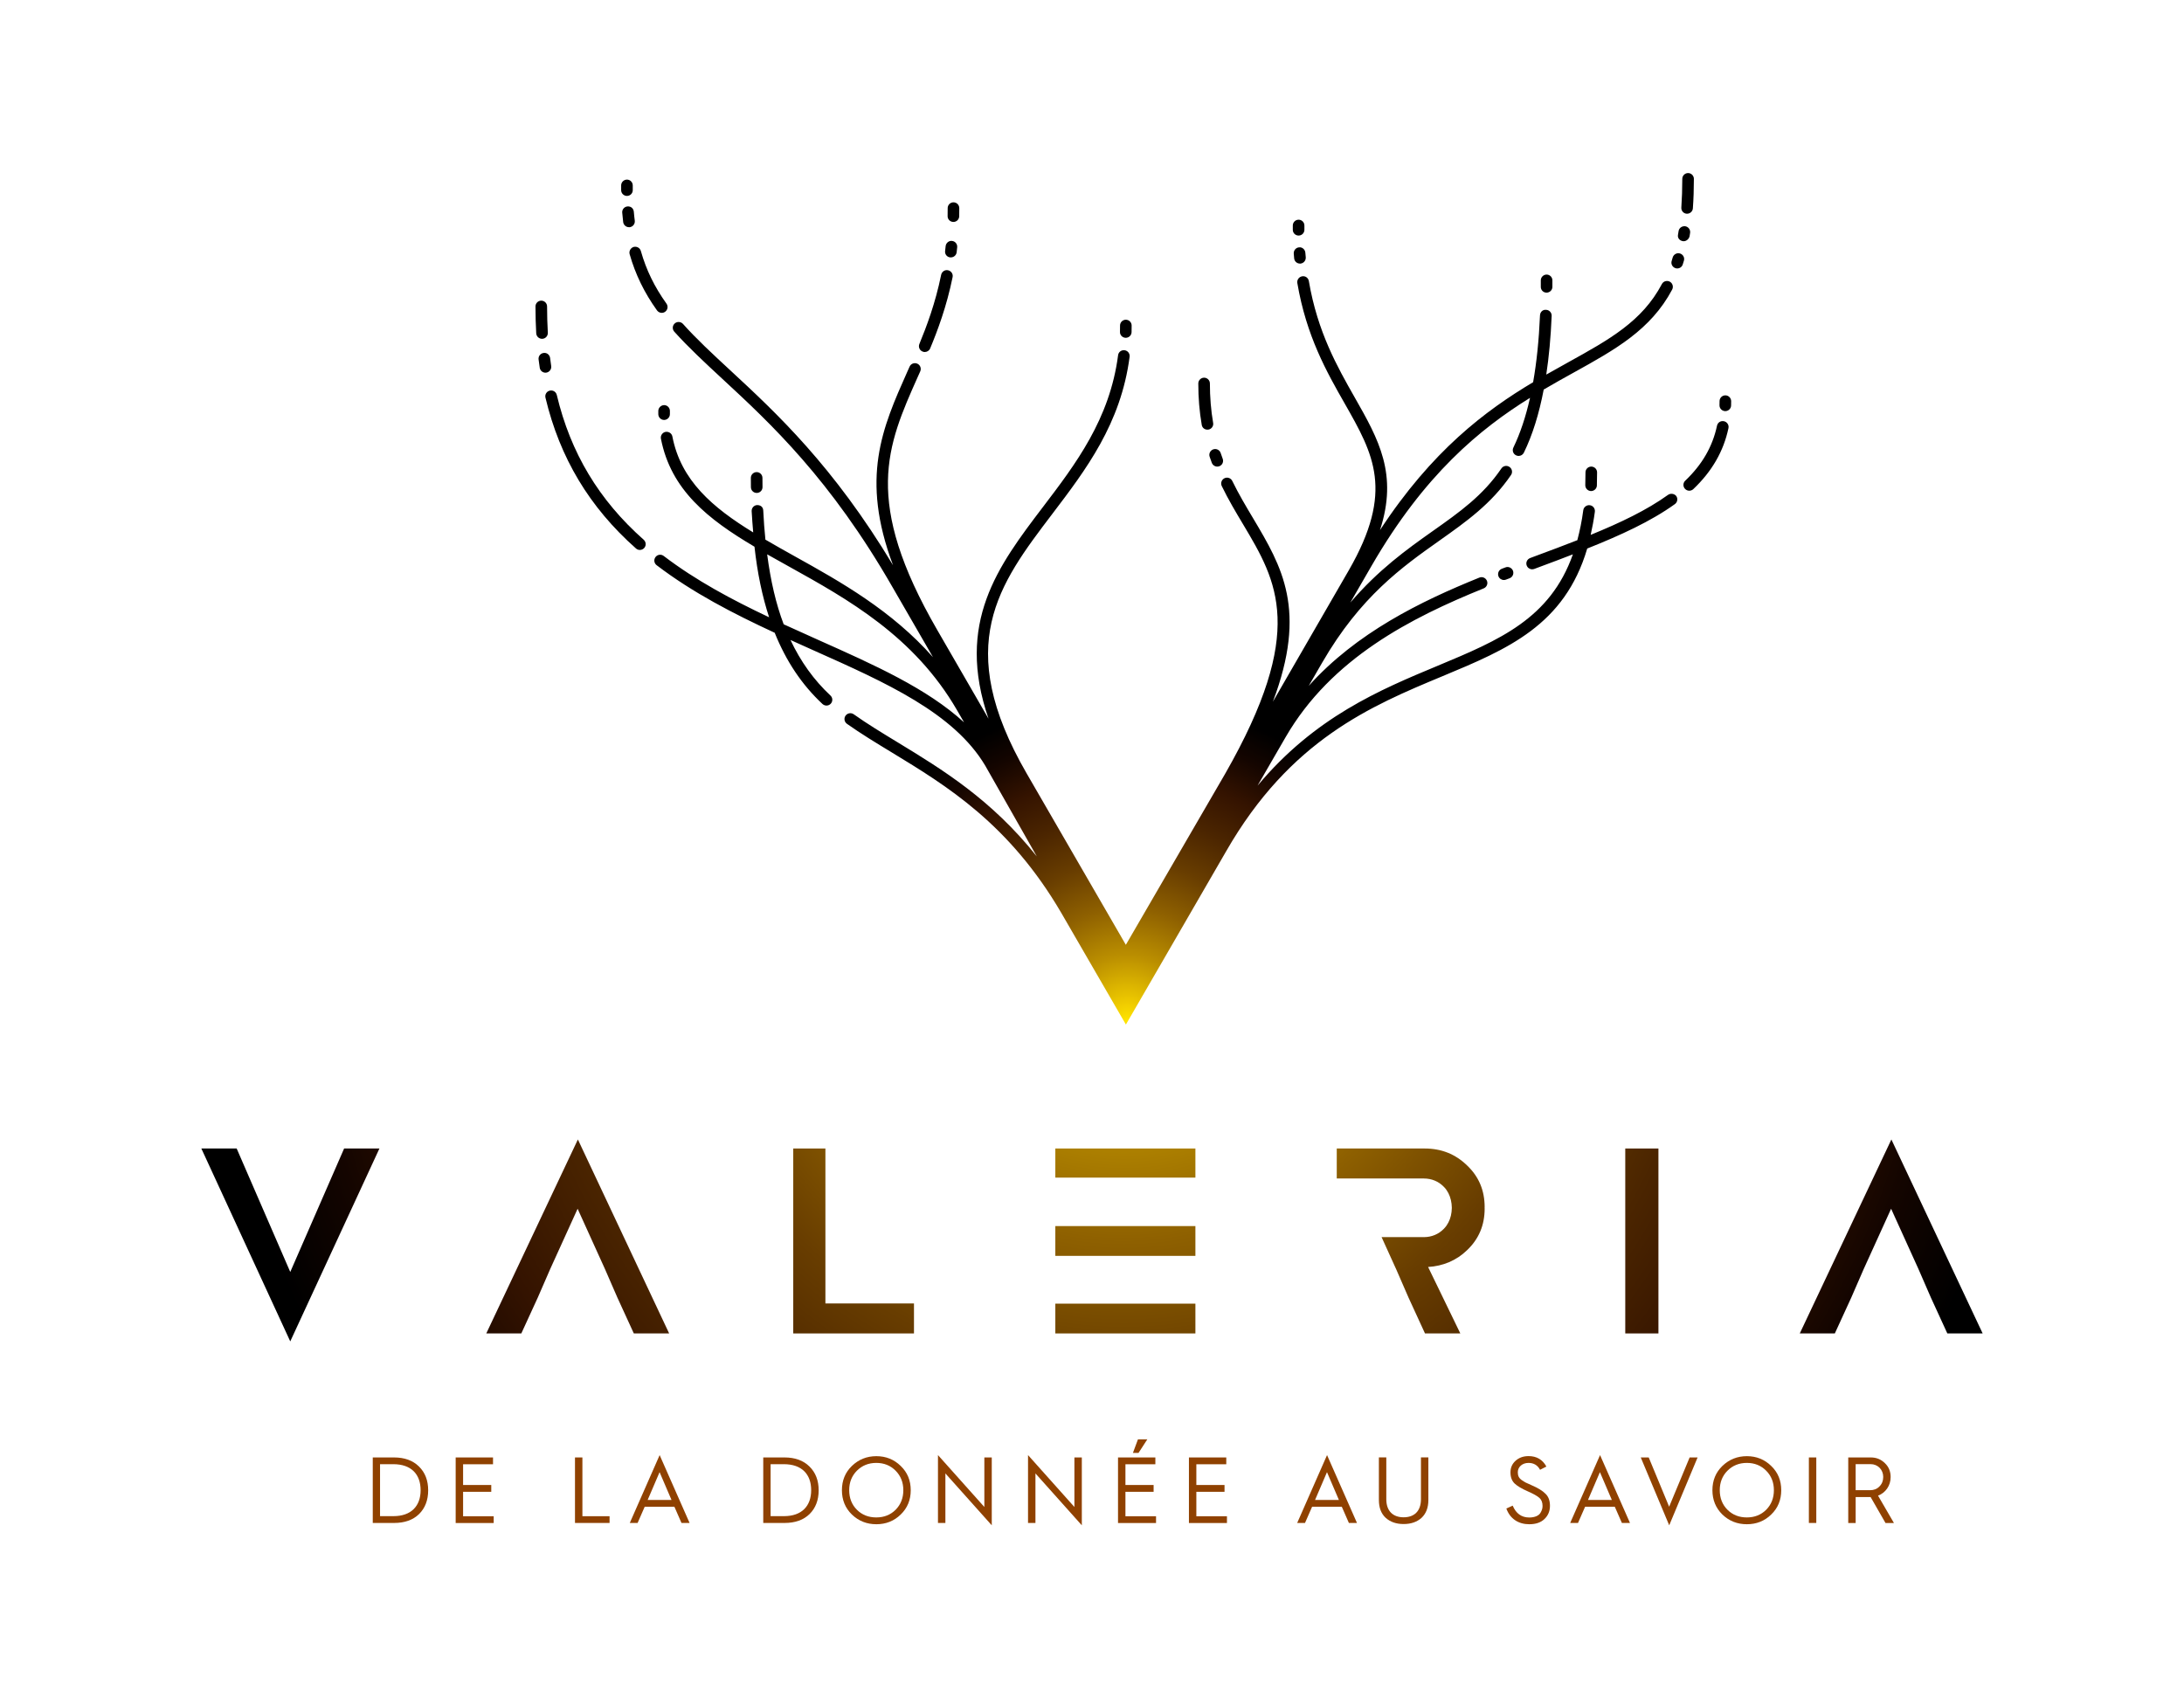 <?xml version="1.0" encoding="utf-8"?>
<!-- Generator: Adobe Illustrator 23.0.3, SVG Export Plug-In . SVG Version: 6.00 Build 0)  -->
<svg version="1.1" id="valeria-fr-couleur" xmlns="http://www.w3.org/2000/svg" xmlns:xlink="http://www.w3.org/1999/xlink" x="0px" y="0px"
	 viewBox="0 0 324 252" style="enable-background:new 0 0 324 252;" xml:space="preserve">
<style type="text/css">
	#valeria-fr-couleur .st0{fill:#8F4100;}
	#valeria-fr-couleur .st1{fill:url(#SVGID_1_);}
	#valeria-fr-couleur .st2{fill:url(#SVGID_2_);}
	#valeria-fr-couleur .st3{fill:url(#SVGID_3_);}
	#valeria-fr-couleur .st4{fill:url(#SVGID_4_);}
	#valeria-fr-couleur .st5{fill:url(#SVGID_5_);}
	#valeria-fr-couleur .st6{fill:url(#SVGID_6_);}
	#valeria-fr-couleur .st7{fill:url(#SVGID_7_);}
	#valeria-fr-couleur .st8{fill:url(#SVGID_8_);}
	#valeria-fr-couleur .st9{fill:url(#SVGID_9_);}
	#valeria-fr-couleur .st10{fill:url(#SVGID_10_);}
	#valeria-fr-couleur .st11{fill:url(#SVGID_11_);}
	#valeria-fr-couleur .st12{fill:url(#SVGID_12_);}
	#valeria-fr-couleur .st13{fill:url(#SVGID_13_);}
	#valeria-fr-couleur .st14{fill:url(#SVGID_14_);}
	#valeria-fr-couleur .st15{fill:url(#SVGID_15_);}
	#valeria-fr-couleur .st16{fill:url(#SVGID_16_);}
	#valeria-fr-couleur .st17{fill:url(#SVGID_17_);}
	#valeria-fr-couleur .st18{fill:url(#SVGID_18_);}
	#valeria-fr-couleur .st19{fill:url(#SVGID_19_);}
	#valeria-fr-couleur .st20{fill:url(#SVGID_20_);}
	#valeria-fr-couleur .st21{fill:url(#SVGID_21_);}
	#valeria-fr-couleur .st22{fill:url(#SVGID_22_);}
	#valeria-fr-couleur .st23{fill:url(#SVGID_23_);}
	#valeria-fr-couleur .st24{fill:url(#SVGID_24_);}
	#valeria-fr-couleur .st25{fill:url(#SVGID_25_);}
	#valeria-fr-couleur .st26{fill:url(#SVGID_26_);}
	#valeria-fr-couleur .st27{fill:url(#SVGID_27_);}
	#valeria-fr-couleur .st28{fill:url(#SVGID_28_);}
	#valeria-fr-couleur .st29{fill:url(#SVGID_29_);}
	#valeria-fr-couleur .st30{fill:url(#SVGID_30_);}
	#valeria-fr-couleur .st31{fill:url(#SVGID_31_);}
	#valeria-fr-couleur .st32{fill:url(#SVGID_32_);}
	#valeria-fr-couleur .st33{fill:url(#SVGID_33_);}
	#valeria-fr-couleur .st34{fill:url(#SVGID_34_);}
	#valeria-fr-couleur .st35{fill:url(#SVGID_35_);}
</style>
<g>
	<g>
		<g>
			<path class="st0" d="M55.3,225.97v-9.72h3.15c1.56,0,2.8,0.45,3.7,1.34c0.91,0.89,1.37,2.07,1.37,3.53
				c0,1.46-0.45,2.64-1.35,3.53c-0.9,0.88-2.14,1.32-3.7,1.32H55.3z M56.39,224.96h1.98c2.64,0,4.03-1.51,4.03-3.85
				c0-2.36-1.39-3.86-4.05-3.86h-1.97V224.96z"/>
			<path class="st0" d="M67.6,225.97v-9.72h5.54v1.01H68.7v3.08h4.18v1.01H68.7v3.63h4.54v1H67.6z"/>
			<path class="st0" d="M85.3,225.97v-9.72h1.1v8.72h4.03v1H85.3z"/>
			<path class="st0" d="M93.43,225.97l4.43-10.07l4.44,10.07h-1.2l-1.05-2.4h-4.41l-1.05,2.4H93.43z M96.08,222.56h3.54l-1.77-4.13
				L96.08,222.56z"/>
			<path class="st0" d="M113.23,225.97v-9.72h3.15c1.56,0,2.8,0.45,3.7,1.34c0.91,0.89,1.37,2.07,1.37,3.53
				c0,1.46-0.45,2.64-1.35,3.53c-0.9,0.88-2.14,1.32-3.7,1.32H113.23z M114.33,224.96h1.98c2.64,0,4.03-1.51,4.03-3.85
				c0-2.36-1.39-3.86-4.05-3.86h-1.97V224.96z"/>
			<path class="st0" d="M124.9,221.11c0-1.44,0.49-2.64,1.48-3.6c1-0.96,2.21-1.45,3.63-1.45c1.42,0,2.63,0.49,3.61,1.45
				c1,0.96,1.49,2.16,1.49,3.6c0,1.44-0.49,2.65-1.49,3.61c-0.98,0.96-2.19,1.44-3.61,1.44c-1.42,0-2.63-0.48-3.63-1.44
				C125.39,223.76,124.9,222.55,124.9,221.11z M125.98,221.11c0,1.16,0.38,2.14,1.14,2.9c0.77,0.77,1.73,1.14,2.88,1.14
				c1.15,0,2.11-0.38,2.87-1.14c0.76-0.77,1.14-1.74,1.14-2.9c0-1.16-0.38-2.12-1.14-2.89c-0.76-0.77-1.72-1.16-2.87-1.16
				c-1.15,0-2.11,0.39-2.88,1.16C126.36,218.99,125.98,219.95,125.98,221.11z"/>
			<path class="st0" d="M139.15,225.97V215.9l6.88,7.7v-7.35h1.1v10.07l-6.88-7.7v7.35H139.15z"/>
			<path class="st0" d="M152.51,225.97V215.9l6.88,7.7v-7.35h1.1v10.07l-6.88-7.7v7.35H152.51z"/>
			<path class="st0" d="M165.86,225.97v-9.72h5.54v1.01h-4.44v3.08h4.18v1.01h-4.18v3.63h4.54v1H165.86z M168.07,215.58l0.75-2.02
				h1.39l-1.31,2.02H168.07z"/>
			<path class="st0" d="M176.38,225.97v-9.72h5.54v1.01h-4.44v3.08h4.18v1.01h-4.18v3.63h4.54v1H176.38z"/>
			<path class="st0" d="M192.44,225.97l4.43-10.07l4.44,10.07h-1.2l-1.05-2.4h-4.41l-1.05,2.4H192.44z M195.09,222.56h3.54
				l-1.77-4.13L195.09,222.56z"/>
			<path class="st0" d="M204.56,216.24h1.1v6.21c0,1.74,0.98,2.68,2.57,2.68c1.59,0,2.57-0.93,2.57-2.68v-6.21h1.1v6.32
				c0,1.14-0.34,2.02-1.01,2.65c-0.68,0.61-1.56,0.92-2.66,0.92c-1.1,0-1.98-0.31-2.66-0.92c-0.68-0.63-1.01-1.51-1.01-2.65V216.24z
				"/>
			<path class="st0" d="M224.41,223.4c0.49,1.17,1.31,1.76,2.46,1.76c0.83,0,1.42-0.28,1.66-0.69c0.24-0.4,0.31-0.7,0.31-1.03
				c0-0.53-0.17-0.94-0.49-1.21c-0.32-0.28-0.9-0.6-1.7-0.95c-0.89-0.39-1.55-0.78-1.95-1.16s-0.62-0.94-0.62-1.65
				c0-0.7,0.25-1.27,0.76-1.73c0.51-0.46,1.15-0.69,1.93-0.69c1.19,0,2.08,0.52,2.64,1.55l-0.94,0.48
				c-0.37-0.69-0.94-1.02-1.72-1.02c-0.89,0-1.58,0.58-1.58,1.38c0,0.5,0.13,0.84,0.58,1.17c0.24,0.15,0.42,0.28,0.58,0.36
				l0.84,0.38c1,0.43,1.7,0.86,2.12,1.3c0.43,0.42,0.65,1,0.65,1.77c0,0.79-0.27,1.45-0.82,1.97c-0.54,0.52-1.29,0.77-2.26,0.77
				c-1.56,0-2.83-0.78-3.39-2.33L224.41,223.4z"/>
			<path class="st0" d="M232.94,225.97l4.43-10.07l4.44,10.07h-1.2l-1.05-2.4h-4.41l-1.05,2.4H232.94z M235.58,222.56h3.54
				l-1.77-4.13L235.58,222.56z"/>
			<path class="st0" d="M247.63,226.32l-4.22-10.07h1.18l3.03,7.31l3.04-7.31h1.18L247.63,226.32z"/>
			<path class="st0" d="M254.04,221.11c0-1.44,0.49-2.64,1.48-3.6c1-0.96,2.21-1.45,3.63-1.45c1.42,0,2.63,0.49,3.61,1.45
				c1,0.96,1.49,2.16,1.49,3.6c0,1.44-0.49,2.65-1.49,3.61c-0.98,0.96-2.19,1.44-3.61,1.44c-1.42,0-2.63-0.48-3.63-1.44
				C254.54,223.76,254.04,222.55,254.04,221.11z M255.13,221.11c0,1.16,0.38,2.14,1.14,2.9c0.77,0.77,1.73,1.14,2.88,1.14
				c1.15,0,2.11-0.38,2.87-1.14c0.76-0.77,1.14-1.74,1.14-2.9c0-1.16-0.38-2.12-1.14-2.89c-0.76-0.77-1.72-1.16-2.87-1.16
				c-1.15,0-2.11,0.39-2.88,1.16C255.51,218.99,255.13,219.95,255.13,221.11z"/>
			<path class="st0" d="M268.35,225.97v-9.72h1.1v9.72H268.35z"/>
			<path class="st0" d="M274.19,225.97v-9.72h3.35c0.82,0,1.51,0.28,2.08,0.84c0.58,0.55,0.86,1.24,0.86,2.07
				c0,1.28-0.75,2.33-1.87,2.76l2.36,4.06h-1.25l-2.21-3.85h-0.01h-2.21v3.85H274.19z M275.29,221.11h2.14
				c0.56,0,1.03-0.18,1.39-0.56c0.38-0.38,0.56-0.84,0.56-1.41c0-1.07-0.8-1.9-1.88-1.9h-2.21V221.11z"/>
		</g>
	</g>
	<g>
		<radialGradient id="SVGID_1_" cx="167.145" cy="136.461" r="294.999" gradientUnits="userSpaceOnUse">
			<stop  offset="0" style="stop-color:#FFE500"/>
			<stop  offset="0.025" style="stop-color:#F0CC00"/>
			<stop  offset="0.093" style="stop-color:#BB8F00"/>
			<stop  offset="0.162" style="stop-color:#8E6000"/>
			<stop  offset="0.228" style="stop-color:#683D00"/>
			<stop  offset="0.292" style="stop-color:#4B2500"/>
			<stop  offset="0.353" style="stop-color:#341300"/>
			<stop  offset="0.41" style="stop-color:#140500"/>
			<stop  offset="0.458" style="stop-color:#000000"/>
		</radialGradient>
		<path class="st1" d="M217.65,172.93c-1.73-1.69-3.82-2.52-6.3-2.52h-13.04v4.45h6.1h6.82c1.17,0,2.2,0.45,2.94,1.21
			c0.02,0.02,0.03,0.04,0.06,0.06c0.07,0.07,0.13,0.15,0.2,0.22c0.04,0.05,0.07,0.1,0.12,0.16c0.04,0.06,0.08,0.11,0.11,0.17
			c0.06,0.09,0.11,0.18,0.16,0.27c0.01,0.03,0.03,0.05,0.05,0.08c0.32,0.63,0.5,1.37,0.51,2.18c-0.01,0.81-0.18,1.55-0.51,2.18
			c-0.02,0.03-0.03,0.05-0.05,0.08c-0.05,0.09-0.1,0.18-0.16,0.27c-0.03,0.06-0.07,0.11-0.11,0.17c-0.04,0.05-0.07,0.1-0.12,0.15
			c-0.06,0.08-0.13,0.16-0.2,0.23c-0.02,0.02-0.04,0.04-0.06,0.06c-0.74,0.76-1.77,1.21-2.94,1.21h-1.32h-4.95l2.02,4.45l0.13,0.28
			l1.85,4.25l2.44,5.31h5.24l-4.78-9.86c2.2-0.13,4.21-0.96,5.79-2.5c1.74-1.66,2.6-3.7,2.6-6.18c0-0.03-0.01-0.06-0.01-0.1
			c0-0.03,0.01-0.06,0.01-0.1C220.25,176.63,219.39,174.58,217.65,172.93z"/>
		<radialGradient id="SVGID_2_" cx="166.286" cy="136.461" r="294.999" gradientUnits="userSpaceOnUse">
			<stop  offset="0" style="stop-color:#FFE500"/>
			<stop  offset="0.025" style="stop-color:#F0CC00"/>
			<stop  offset="0.093" style="stop-color:#BB8F00"/>
			<stop  offset="0.162" style="stop-color:#8E6000"/>
			<stop  offset="0.228" style="stop-color:#683D00"/>
			<stop  offset="0.292" style="stop-color:#4B2500"/>
			<stop  offset="0.353" style="stop-color:#341300"/>
			<stop  offset="0.41" style="stop-color:#140500"/>
			<stop  offset="0.458" style="stop-color:#000000"/>
		</radialGradient>
		<polygon class="st2" points="43.06,188.73 35.11,170.41 29.87,170.41 43.06,199.03 56.29,170.41 51.05,170.41 		"/>
		<radialGradient id="SVGID_3_" cx="166.286" cy="136.461" r="294.999" gradientUnits="userSpaceOnUse">
			<stop  offset="0" style="stop-color:#FFE500"/>
			<stop  offset="0.025" style="stop-color:#F0CC00"/>
			<stop  offset="0.093" style="stop-color:#BB8F00"/>
			<stop  offset="0.162" style="stop-color:#8E6000"/>
			<stop  offset="0.228" style="stop-color:#683D00"/>
			<stop  offset="0.292" style="stop-color:#4B2500"/>
			<stop  offset="0.353" style="stop-color:#341300"/>
			<stop  offset="0.41" style="stop-color:#140500"/>
			<stop  offset="0.458" style="stop-color:#000000"/>
		</radialGradient>
		<polygon class="st3" points="72.14,197.85 77.34,197.85 79.78,192.53 81.63,188.28 85.69,179.35 89.74,188.28 91.59,192.53 
			94.03,197.85 99.27,197.85 85.73,169.07 		"/>
		<radialGradient id="SVGID_4_" cx="167.145" cy="136.461" r="294.999" gradientUnits="userSpaceOnUse">
			<stop  offset="0" style="stop-color:#FFE500"/>
			<stop  offset="0.025" style="stop-color:#F0CC00"/>
			<stop  offset="0.093" style="stop-color:#BB8F00"/>
			<stop  offset="0.162" style="stop-color:#8E6000"/>
			<stop  offset="0.228" style="stop-color:#683D00"/>
			<stop  offset="0.292" style="stop-color:#4B2500"/>
			<stop  offset="0.353" style="stop-color:#341300"/>
			<stop  offset="0.41" style="stop-color:#140500"/>
			<stop  offset="0.458" style="stop-color:#000000"/>
		</radialGradient>
		<polygon class="st4" points="280.59,169.07 267,197.85 272.2,197.85 274.64,192.53 276.49,188.28 280.55,179.35 284.6,188.28 
			286.45,192.53 288.89,197.85 294.13,197.85 		"/>
		<radialGradient id="SVGID_5_" cx="166.286" cy="136.461" r="294.999" gradientUnits="userSpaceOnUse">
			<stop  offset="0" style="stop-color:#FFE500"/>
			<stop  offset="0.025" style="stop-color:#F0CC00"/>
			<stop  offset="0.093" style="stop-color:#BB8F00"/>
			<stop  offset="0.162" style="stop-color:#8E6000"/>
			<stop  offset="0.228" style="stop-color:#683D00"/>
			<stop  offset="0.292" style="stop-color:#4B2500"/>
			<stop  offset="0.353" style="stop-color:#341300"/>
			<stop  offset="0.41" style="stop-color:#140500"/>
			<stop  offset="0.458" style="stop-color:#000000"/>
		</radialGradient>
		<polygon class="st5" points="122.45,170.41 117.68,170.41 117.68,197.85 135.59,197.85 135.59,193.4 122.45,193.4 		"/>
		<radialGradient id="SVGID_6_" cx="167.145" cy="136.461" r="294.999" gradientUnits="userSpaceOnUse">
			<stop  offset="0" style="stop-color:#FFE500"/>
			<stop  offset="0.025" style="stop-color:#F0CC00"/>
			<stop  offset="0.093" style="stop-color:#BB8F00"/>
			<stop  offset="0.162" style="stop-color:#8E6000"/>
			<stop  offset="0.228" style="stop-color:#683D00"/>
			<stop  offset="0.292" style="stop-color:#4B2500"/>
			<stop  offset="0.353" style="stop-color:#341300"/>
			<stop  offset="0.41" style="stop-color:#140500"/>
			<stop  offset="0.458" style="stop-color:#000000"/>
		</radialGradient>
		<rect x="241.11" y="170.41" class="st6" width="4.92" height="27.44"/>
		<g>
			<g>
				<radialGradient id="SVGID_7_" cx="166.705" cy="136.461" r="295.859" gradientUnits="userSpaceOnUse">
					<stop  offset="0" style="stop-color:#FFE500"/>
					<stop  offset="0.025" style="stop-color:#F0CC00"/>
					<stop  offset="0.093" style="stop-color:#BB8F00"/>
					<stop  offset="0.162" style="stop-color:#8E6000"/>
					<stop  offset="0.228" style="stop-color:#683D00"/>
					<stop  offset="0.292" style="stop-color:#4B2500"/>
					<stop  offset="0.353" style="stop-color:#341300"/>
					<stop  offset="0.41" style="stop-color:#140500"/>
					<stop  offset="0.458" style="stop-color:#000000"/>
				</radialGradient>
				<rect x="156.56" y="170.41" class="st7" width="20.78" height="4.32"/>
				<radialGradient id="SVGID_8_" cx="166.705" cy="136.461" r="295.348" gradientUnits="userSpaceOnUse">
					<stop  offset="0" style="stop-color:#FFE500"/>
					<stop  offset="0.025" style="stop-color:#F0CC00"/>
					<stop  offset="0.093" style="stop-color:#BB8F00"/>
					<stop  offset="0.162" style="stop-color:#8E6000"/>
					<stop  offset="0.228" style="stop-color:#683D00"/>
					<stop  offset="0.292" style="stop-color:#4B2500"/>
					<stop  offset="0.353" style="stop-color:#341300"/>
					<stop  offset="0.41" style="stop-color:#140500"/>
					<stop  offset="0.458" style="stop-color:#000000"/>
				</radialGradient>
				<rect x="156.56" y="193.43" class="st8" width="20.78" height="4.42"/>
				<radialGradient id="SVGID_9_" cx="167.022" cy="136.461" r="285.055" gradientUnits="userSpaceOnUse">
					<stop  offset="0" style="stop-color:#FFE500"/>
					<stop  offset="0.025" style="stop-color:#F0CC00"/>
					<stop  offset="0.093" style="stop-color:#BB8F00"/>
					<stop  offset="0.162" style="stop-color:#8E6000"/>
					<stop  offset="0.228" style="stop-color:#683D00"/>
					<stop  offset="0.292" style="stop-color:#4B2500"/>
					<stop  offset="0.353" style="stop-color:#341300"/>
					<stop  offset="0.41" style="stop-color:#140500"/>
					<stop  offset="0.458" style="stop-color:#000000"/>
				</radialGradient>
				<line class="st9" x1="167.02" y1="174.73" x2="167.02" y2="170.41"/>
			</g>
			<radialGradient id="SVGID_10_" cx="166.705" cy="136.461" r="295.52" gradientUnits="userSpaceOnUse">
				<stop  offset="0" style="stop-color:#FFE500"/>
				<stop  offset="0.025" style="stop-color:#F0CC00"/>
				<stop  offset="0.093" style="stop-color:#BB8F00"/>
				<stop  offset="0.162" style="stop-color:#8E6000"/>
				<stop  offset="0.228" style="stop-color:#683D00"/>
				<stop  offset="0.292" style="stop-color:#4B2500"/>
				<stop  offset="0.353" style="stop-color:#341300"/>
				<stop  offset="0.41" style="stop-color:#140500"/>
				<stop  offset="0.458" style="stop-color:#000000"/>
			</radialGradient>
			<rect x="156.56" y="181.92" class="st10" width="20.78" height="4.42"/>
		</g>
	</g>
	<g>
		<radialGradient id="SVGID_11_" cx="167.228" cy="151.507" r="103.919" gradientUnits="userSpaceOnUse">
			<stop  offset="0" style="stop-color:#FFE500"/>
			<stop  offset="0.025" style="stop-color:#F0CC00"/>
			<stop  offset="0.093" style="stop-color:#BB8F00"/>
			<stop  offset="0.162" style="stop-color:#8E6000"/>
			<stop  offset="0.228" style="stop-color:#683D00"/>
			<stop  offset="0.292" style="stop-color:#4B2500"/>
			<stop  offset="0.353" style="stop-color:#341300"/>
			<stop  offset="0.41" style="stop-color:#140500"/>
			<stop  offset="0.458" style="stop-color:#000000"/>
		</radialGradient>
		<path class="st11" d="M112.26,73.14C112.26,73.14,112.27,73.14,112.26,73.14c0.49,0,0.87-0.4,0.86-0.87l-0.01-1.36
			c0-0.48-0.39-0.86-0.86-0.86c-0.48,0-0.86,0.39-0.86,0.86l0.01,1.38C111.4,72.76,111.79,73.14,112.26,73.14z"/>
		<radialGradient id="SVGID_12_" cx="167.228" cy="151.507" r="103.919" gradientUnits="userSpaceOnUse">
			<stop  offset="0" style="stop-color:#FFE500"/>
			<stop  offset="0.025" style="stop-color:#F0CC00"/>
			<stop  offset="0.093" style="stop-color:#BB8F00"/>
			<stop  offset="0.162" style="stop-color:#8E6000"/>
			<stop  offset="0.228" style="stop-color:#683D00"/>
			<stop  offset="0.292" style="stop-color:#4B2500"/>
			<stop  offset="0.353" style="stop-color:#341300"/>
			<stop  offset="0.41" style="stop-color:#140500"/>
			<stop  offset="0.458" style="stop-color:#000000"/>
		</radialGradient>
		<path class="st12" d="M235.21,70.08c0,0.65-0.01,1.27-0.03,1.88c-0.02,0.48,0.36,0.88,0.83,0.9c0.01,0,0.02,0,0.03,0
			c0.46,0,0.85-0.37,0.86-0.83c0.02-0.63,0.03-1.28,0.03-1.94c0-0.48-0.39-0.86-0.86-0.86S235.21,69.61,235.21,70.08z"/>
		<radialGradient id="SVGID_13_" cx="167.228" cy="151.507" r="103.919" gradientUnits="userSpaceOnUse">
			<stop  offset="0" style="stop-color:#FFE500"/>
			<stop  offset="0.025" style="stop-color:#F0CC00"/>
			<stop  offset="0.093" style="stop-color:#BB8F00"/>
			<stop  offset="0.162" style="stop-color:#8E6000"/>
			<stop  offset="0.228" style="stop-color:#683D00"/>
			<stop  offset="0.292" style="stop-color:#4B2500"/>
			<stop  offset="0.353" style="stop-color:#341300"/>
			<stop  offset="0.41" style="stop-color:#140500"/>
			<stop  offset="0.458" style="stop-color:#000000"/>
		</radialGradient>
		<path class="st13" d="M80.46,50.27c0.48-0.03,0.84-0.44,0.81-0.91c-0.07-1.26-0.11-2.55-0.11-3.89c0-0.48-0.39-0.86-0.86-0.86
			c-0.48,0-0.86,0.39-0.86,0.86c0,1.37,0.04,2.7,0.11,3.99c0.03,0.46,0.41,0.81,0.86,0.81C80.43,50.27,80.44,50.27,80.46,50.27z"/>
		<radialGradient id="SVGID_14_" cx="167.228" cy="151.507" r="103.919" gradientUnits="userSpaceOnUse">
			<stop  offset="0" style="stop-color:#FFE500"/>
			<stop  offset="0.025" style="stop-color:#F0CC00"/>
			<stop  offset="0.093" style="stop-color:#BB8F00"/>
			<stop  offset="0.162" style="stop-color:#8E6000"/>
			<stop  offset="0.228" style="stop-color:#683D00"/>
			<stop  offset="0.292" style="stop-color:#4B2500"/>
			<stop  offset="0.353" style="stop-color:#341300"/>
			<stop  offset="0.41" style="stop-color:#140500"/>
			<stop  offset="0.458" style="stop-color:#000000"/>
		</radialGradient>
		<path class="st14" d="M81.04,55.29c0.47-0.07,0.8-0.51,0.73-0.98c-0.06-0.39-0.11-0.79-0.16-1.19c-0.06-0.47-0.48-0.82-0.96-0.75
			c-0.48,0.06-0.81,0.49-0.75,0.96c0.05,0.41,0.11,0.83,0.17,1.23c0.06,0.43,0.43,0.74,0.86,0.74C80.96,55.29,81,55.29,81.04,55.29z
			"/>
		<radialGradient id="SVGID_15_" cx="167.228" cy="151.507" r="103.919" gradientUnits="userSpaceOnUse">
			<stop  offset="0" style="stop-color:#FFE500"/>
			<stop  offset="0.025" style="stop-color:#F0CC00"/>
			<stop  offset="0.093" style="stop-color:#BB8F00"/>
			<stop  offset="0.162" style="stop-color:#8E6000"/>
			<stop  offset="0.228" style="stop-color:#683D00"/>
			<stop  offset="0.292" style="stop-color:#4B2500"/>
			<stop  offset="0.353" style="stop-color:#341300"/>
			<stop  offset="0.41" style="stop-color:#140500"/>
			<stop  offset="0.458" style="stop-color:#000000"/>
		</radialGradient>
		<path class="st15" d="M82.6,58.6c-0.11-0.46-0.56-0.75-1.04-0.64c-0.47,0.11-0.75,0.58-0.64,1.04
			c2.13,8.94,6.52,16.26,13.43,22.38c0.17,0.15,0.37,0.22,0.57,0.22c0.24,0,0.48-0.1,0.65-0.29c0.32-0.36,0.28-0.9-0.07-1.22
			C88.85,74.21,84.64,67.18,82.6,58.6z"/>
		<radialGradient id="SVGID_16_" cx="167.228" cy="151.507" r="103.919" gradientUnits="userSpaceOnUse">
			<stop  offset="0" style="stop-color:#FFE500"/>
			<stop  offset="0.025" style="stop-color:#F0CC00"/>
			<stop  offset="0.093" style="stop-color:#BB8F00"/>
			<stop  offset="0.162" style="stop-color:#8E6000"/>
			<stop  offset="0.228" style="stop-color:#683D00"/>
			<stop  offset="0.292" style="stop-color:#4B2500"/>
			<stop  offset="0.353" style="stop-color:#341300"/>
			<stop  offset="0.41" style="stop-color:#140500"/>
			<stop  offset="0.458" style="stop-color:#000000"/>
		</radialGradient>
		<path class="st16" d="M223.33,84.19l-0.53,0.2c-0.45,0.17-0.67,0.67-0.5,1.12c0.13,0.34,0.46,0.55,0.81,0.55
			c0.1,0,0.21-0.02,0.31-0.06l0.53-0.2c0.45-0.17,0.67-0.67,0.5-1.12C224.27,84.24,223.77,84.01,223.33,84.19z"/>
		<radialGradient id="SVGID_17_" cx="167.228" cy="151.507" r="103.919" gradientUnits="userSpaceOnUse">
			<stop  offset="0" style="stop-color:#FFE500"/>
			<stop  offset="0.025" style="stop-color:#F0CC00"/>
			<stop  offset="0.093" style="stop-color:#BB8F00"/>
			<stop  offset="0.162" style="stop-color:#8E6000"/>
			<stop  offset="0.228" style="stop-color:#683D00"/>
			<stop  offset="0.292" style="stop-color:#4B2500"/>
			<stop  offset="0.353" style="stop-color:#341300"/>
			<stop  offset="0.41" style="stop-color:#140500"/>
			<stop  offset="0.458" style="stop-color:#000000"/>
		</radialGradient>
		<path class="st17" d="M247.45,73.43c-3.15,2.27-7.11,4.15-11.47,5.93c0.24-1.08,0.46-2.21,0.62-3.43
			c0.06-0.47-0.27-0.91-0.75-0.97c-0.45-0.06-0.91,0.27-0.97,0.75c-0.21,1.61-0.52,3.07-0.88,4.44c-1.96,0.77-3.98,1.53-6.04,2.29
			l-0.96,0.36c-0.45,0.17-0.68,0.67-0.51,1.11c0.13,0.35,0.46,0.56,0.81,0.56c0.1,0,0.2-0.02,0.3-0.05l0.96-0.36
			c1.62-0.6,3.22-1.2,4.78-1.81c-3.38,9.55-10.89,12.71-20,16.51c-8.67,3.61-18.27,7.63-26.78,17.81l4.16-7.19
			c6.78-11.72,18.66-17.74,29.39-22.08c0.44-0.18,0.66-0.68,0.48-1.12c-0.18-0.44-0.68-0.66-1.12-0.48
			c-8.75,3.54-18.25,8.19-25.32,16.07l1.99-3.44c5.69-9.84,11.91-14.23,17.39-18.11c3.97-2.81,7.72-5.46,10.63-9.74
			c0.27-0.39,0.17-0.93-0.23-1.2c-0.39-0.27-0.93-0.17-1.2,0.23c-2.73,4.02-6.19,6.47-10.2,9.3c-3.85,2.72-8.05,5.74-12.21,10.6
			l3.15-5.45c7.87-13.61,16.13-20.34,23.51-24.93c-0.63,2.8-1.45,5.27-2.47,7.38c-0.21,0.43-0.03,0.95,0.4,1.15
			c0.12,0.06,0.25,0.09,0.38,0.09c0.32,0,0.63-0.18,0.78-0.49c1.28-2.63,2.25-5.74,2.94-9.36c1.53-0.9,3.02-1.73,4.45-2.52
			c6.14-3.4,11.44-6.34,14.61-12.32c0.22-0.42,0.06-0.95-0.36-1.17c-0.42-0.22-0.95-0.07-1.17,0.36
			c-2.93,5.54-7.78,8.22-13.92,11.62c-1.05,0.58-2.13,1.18-3.23,1.81c0.4-2.64,0.67-5.54,0.8-8.71c0.02-0.48-0.35-0.88-0.83-0.9
			c-0.52-0.05-0.88,0.35-0.9,0.83c-0.16,3.69-0.5,6.97-1.02,9.91c-7.06,4.21-15,10.16-22.72,21.95c2.71-8.3-0.2-13.46-3.73-19.66
			c-2.59-4.56-5.53-9.72-6.82-17.29c-0.08-0.47-0.51-0.8-1-0.71c-0.47,0.08-0.79,0.53-0.71,1c1.34,7.87,4.35,13.18,7.02,17.86
			c4.29,7.54,7.39,12.99,0.62,24.75l-11.27,19.51c5.15-13.61,1.35-20.03-2.93-27.22c-1.05-1.76-2.13-3.57-3.09-5.54
			c-0.21-0.43-0.73-0.61-1.16-0.4c-0.43,0.21-0.61,0.73-0.4,1.16c0.99,2.04,2.09,3.88,3.16,5.67c5.07,8.5,9.45,15.85-2.67,37.04
			l-14.72,25.36l-14.72-25.44c-10.99-19.01-4.14-28.03,3.79-38.47c5.01-6.59,10.19-13.4,11.49-23.34c0.06-0.48-0.27-0.91-0.74-0.97
			c-0.51-0.06-0.91,0.27-0.97,0.74c-1.24,9.49-6.28,16.12-11.15,22.52c-6.67,8.77-12.98,17.16-8.07,31.41l-7.6-13.15
			c-11.09-19.18-7.47-27.31-2.88-37.61l0.35-0.78c0.19-0.44,0-0.95-0.44-1.14c-0.43-0.19-0.95,0-1.14,0.44l-0.35,0.78
			c-3.7,8.31-6.98,15.71-2.11,28.68c-8.85-14.73-17.29-22.57-24.15-28.92c-2.68-2.48-5-4.63-7.01-6.88
			c-0.32-0.35-0.87-0.38-1.22-0.07c-0.36,0.32-0.39,0.86-0.07,1.22c2.07,2.31,4.53,4.59,7.13,7c7.14,6.61,16.03,14.85,25.27,30.95
			l5.98,10.35c-6.13-6.93-13.67-11.17-20.53-14.98c-1.49-0.83-2.93-1.64-4.33-2.46c-0.14-1.38-0.25-2.81-0.32-4.31
			c-0.02-0.48-0.32-0.81-0.9-0.82c-0.48,0.02-0.84,0.43-0.82,0.9c0.05,1.1,0.15,2.12,0.23,3.16c-6.04-3.7-10.73-7.71-11.99-14.23
			c-0.09-0.47-0.53-0.76-1.01-0.69c-0.47,0.09-0.78,0.55-0.69,1.01c1.48,7.6,6.96,11.94,13.88,16.03c0.43,3.93,1.16,7.38,2.17,10.47
			c-5.46-2.58-10.84-5.44-15.64-9.1c-0.38-0.29-0.92-0.22-1.21,0.16c-0.29,0.38-0.22,0.92,0.16,1.21
			c5.39,4.11,11.43,7.21,17.52,10.03c1.7,4.22,4.01,7.69,7.09,10.57c0.17,0.15,0.38,0.23,0.59,0.23c0.23,0,0.46-0.09,0.63-0.27
			c0.33-0.35,0.31-0.9-0.04-1.22c-2.46-2.3-4.41-5.02-5.93-8.24c1.17,0.53,2.33,1.05,3.49,1.57c10.67,4.76,20.74,9.25,25.4,17.07
			l7.65,13.47c-6.71-8.44-14.03-12.9-20.65-16.93c-2.32-1.41-4.51-2.74-6.51-4.16c-0.39-0.27-0.93-0.18-1.21,0.21
			c-0.28,0.39-0.18,0.93,0.21,1.21c2.05,1.45,4.27,2.8,6.61,4.22c8.19,4.98,17.47,10.62,25.2,23.86l9.57,16.54l14.86-25.69
			c9.52-16.59,21.54-21.6,32.14-26.01c9.61-4,18.07-7.53,21.44-18.93c4.92-1.96,9.43-4.02,13-6.59c0.39-0.28,0.48-0.82,0.2-1.21
			C248.38,73.24,247.83,73.16,247.45,73.43z M121.46,94.98c-1.72-0.77-3.46-1.55-5.2-2.35c-1.14-3.01-1.94-6.46-2.45-10.38
			c1.05,0.6,2.12,1.19,3.22,1.8c8.71,4.84,18.58,10.33,24.94,21.31l1.05,1.82C137.52,102.14,129.66,98.64,121.46,94.98z"/>
		<radialGradient id="SVGID_18_" cx="167.228" cy="151.507" r="103.919" gradientUnits="userSpaceOnUse">
			<stop  offset="0" style="stop-color:#FFE500"/>
			<stop  offset="0.025" style="stop-color:#F0CC00"/>
			<stop  offset="0.093" style="stop-color:#BB8F00"/>
			<stop  offset="0.162" style="stop-color:#8E6000"/>
			<stop  offset="0.228" style="stop-color:#683D00"/>
			<stop  offset="0.292" style="stop-color:#4B2500"/>
			<stop  offset="0.353" style="stop-color:#341300"/>
			<stop  offset="0.41" style="stop-color:#140500"/>
			<stop  offset="0.458" style="stop-color:#000000"/>
		</radialGradient>
		<path class="st18" d="M255.75,62.5c-0.5-0.1-0.93,0.2-1.03,0.67c-0.66,3.1-2.2,5.76-4.71,8.15c-0.35,0.33-0.36,0.88-0.03,1.22
			c0.17,0.18,0.4,0.27,0.63,0.27c0.21,0,0.43-0.08,0.6-0.24c2.77-2.64,4.48-5.6,5.21-9.04C256.52,63.06,256.22,62.6,255.75,62.5z"/>
		<radialGradient id="SVGID_19_" cx="167.228" cy="151.507" r="103.919" gradientUnits="userSpaceOnUse">
			<stop  offset="0" style="stop-color:#FFE500"/>
			<stop  offset="0.025" style="stop-color:#F0CC00"/>
			<stop  offset="0.093" style="stop-color:#BB8F00"/>
			<stop  offset="0.162" style="stop-color:#8E6000"/>
			<stop  offset="0.228" style="stop-color:#683D00"/>
			<stop  offset="0.292" style="stop-color:#4B2500"/>
			<stop  offset="0.353" style="stop-color:#341300"/>
			<stop  offset="0.41" style="stop-color:#140500"/>
			<stop  offset="0.458" style="stop-color:#000000"/>
		</radialGradient>
		<path class="st19" d="M255.96,58.66c-0.48,0-0.86,0.39-0.86,0.86l-0.01,0.58c-0.02,0.48,0.35,0.88,0.83,0.9c0.01,0,0.02,0,0.03,0
			c0.46,0,0.85-0.37,0.86-0.83c0.01-0.21,0.01-0.42,0.01-0.64C256.82,59.05,256.43,58.66,255.96,58.66z"/>
		<radialGradient id="SVGID_20_" cx="167.228" cy="151.507" r="103.919" gradientUnits="userSpaceOnUse">
			<stop  offset="0" style="stop-color:#FFE500"/>
			<stop  offset="0.025" style="stop-color:#F0CC00"/>
			<stop  offset="0.093" style="stop-color:#BB8F00"/>
			<stop  offset="0.162" style="stop-color:#8E6000"/>
			<stop  offset="0.228" style="stop-color:#683D00"/>
			<stop  offset="0.292" style="stop-color:#4B2500"/>
			<stop  offset="0.353" style="stop-color:#341300"/>
			<stop  offset="0.41" style="stop-color:#140500"/>
			<stop  offset="0.458" style="stop-color:#000000"/>
		</radialGradient>
		<path class="st20" d="M97.66,60.98l0,0.48c0.01,0.47,0.39,0.85,0.86,0.85c0,0,0.01,0,0.01,0c0.48-0.01,0.86-0.4,0.85-0.88l0-0.46
			c0-0.48-0.39-0.86-0.86-0.86C98.05,60.12,97.66,60.51,97.66,60.98z"/>
		<radialGradient id="SVGID_21_" cx="167.228" cy="151.507" r="103.919" gradientUnits="userSpaceOnUse">
			<stop  offset="0" style="stop-color:#FFE500"/>
			<stop  offset="0.025" style="stop-color:#F0CC00"/>
			<stop  offset="0.093" style="stop-color:#BB8F00"/>
			<stop  offset="0.162" style="stop-color:#8E6000"/>
			<stop  offset="0.228" style="stop-color:#683D00"/>
			<stop  offset="0.292" style="stop-color:#4B2500"/>
			<stop  offset="0.353" style="stop-color:#341300"/>
			<stop  offset="0.41" style="stop-color:#140500"/>
			<stop  offset="0.458" style="stop-color:#000000"/>
		</radialGradient>
		<path class="st21" d="M229.43,43.42C229.43,43.42,229.44,43.42,229.43,43.42c0.48,0,0.87-0.38,0.87-0.86l0-0.96
			c0-0.48-0.39-0.86-0.86-0.86s-0.86,0.39-0.86,0.86l0,0.95C228.57,43.03,228.95,43.42,229.43,43.42z"/>
		<radialGradient id="SVGID_22_" cx="167.228" cy="151.507" r="103.919" gradientUnits="userSpaceOnUse">
			<stop  offset="0" style="stop-color:#FFE500"/>
			<stop  offset="0.025" style="stop-color:#F0CC00"/>
			<stop  offset="0.093" style="stop-color:#BB8F00"/>
			<stop  offset="0.162" style="stop-color:#8E6000"/>
			<stop  offset="0.228" style="stop-color:#683D00"/>
			<stop  offset="0.292" style="stop-color:#4B2500"/>
			<stop  offset="0.353" style="stop-color:#341300"/>
			<stop  offset="0.41" style="stop-color:#140500"/>
			<stop  offset="0.458" style="stop-color:#000000"/>
		</radialGradient>
		<path class="st22" d="M93.01,29.07C93.01,29.07,93.01,29.07,93.01,29.07c0.49,0,0.87-0.4,0.86-0.87l0-0.69
			c0-0.48-0.39-0.86-0.86-0.86s-0.86,0.39-0.86,0.86l0,0.71C92.15,28.69,92.54,29.07,93.01,29.07z"/>
		<radialGradient id="SVGID_23_" cx="167.228" cy="151.507" r="103.919" gradientUnits="userSpaceOnUse">
			<stop  offset="0" style="stop-color:#FFE500"/>
			<stop  offset="0.025" style="stop-color:#F0CC00"/>
			<stop  offset="0.093" style="stop-color:#BB8F00"/>
			<stop  offset="0.162" style="stop-color:#8E6000"/>
			<stop  offset="0.228" style="stop-color:#683D00"/>
			<stop  offset="0.292" style="stop-color:#4B2500"/>
			<stop  offset="0.353" style="stop-color:#341300"/>
			<stop  offset="0.41" style="stop-color:#140500"/>
			<stop  offset="0.458" style="stop-color:#000000"/>
		</radialGradient>
		<path class="st23" d="M93.09,30.63c-0.48,0.04-0.83,0.46-0.78,0.94c0.04,0.47,0.09,0.93,0.14,1.38c0.06,0.44,0.43,0.76,0.86,0.76
			c0.04,0,0.07,0,0.11,0c0.47-0.06,0.81-0.49,0.75-0.97c-0.06-0.43-0.1-0.87-0.14-1.31C93.99,30.95,93.63,30.59,93.09,30.63z"/>
		<radialGradient id="SVGID_24_" cx="167.228" cy="151.507" r="103.919" gradientUnits="userSpaceOnUse">
			<stop  offset="0" style="stop-color:#FFE500"/>
			<stop  offset="0.025" style="stop-color:#F0CC00"/>
			<stop  offset="0.093" style="stop-color:#BB8F00"/>
			<stop  offset="0.162" style="stop-color:#8E6000"/>
			<stop  offset="0.228" style="stop-color:#683D00"/>
			<stop  offset="0.292" style="stop-color:#4B2500"/>
			<stop  offset="0.353" style="stop-color:#341300"/>
			<stop  offset="0.41" style="stop-color:#140500"/>
			<stop  offset="0.458" style="stop-color:#000000"/>
		</radialGradient>
		<path class="st24" d="M93.41,37.72c0.85,2.99,2.18,5.72,4.06,8.34c0.17,0.23,0.43,0.36,0.7,0.36c0.17,0,0.35-0.05,0.5-0.16
			c0.39-0.28,0.48-0.82,0.2-1.21c-1.78-2.49-2.99-4.97-3.8-7.81c-0.13-0.46-0.6-0.72-1.07-0.6C93.55,36.78,93.28,37.26,93.41,37.72z
			"/>
		<radialGradient id="SVGID_25_" cx="167.228" cy="151.507" r="103.919" gradientUnits="userSpaceOnUse">
			<stop  offset="0" style="stop-color:#FFE500"/>
			<stop  offset="0.025" style="stop-color:#F0CC00"/>
			<stop  offset="0.093" style="stop-color:#BB8F00"/>
			<stop  offset="0.162" style="stop-color:#8E6000"/>
			<stop  offset="0.228" style="stop-color:#683D00"/>
			<stop  offset="0.292" style="stop-color:#4B2500"/>
			<stop  offset="0.353" style="stop-color:#341300"/>
			<stop  offset="0.41" style="stop-color:#140500"/>
			<stop  offset="0.458" style="stop-color:#000000"/>
		</radialGradient>
		<path class="st25" d="M249.23,37.61c-0.46-0.14-0.94,0.13-1.08,0.58L248,38.7c-0.15,0.45,0.1,0.94,0.56,1.09
			c0.09,0.03,0.18,0.04,0.26,0.04c0.37,0,0.71-0.23,0.82-0.6l0.17-0.55C249.95,38.23,249.69,37.75,249.23,37.61z"/>
		<radialGradient id="SVGID_26_" cx="167.228" cy="151.507" r="103.919" gradientUnits="userSpaceOnUse">
			<stop  offset="0" style="stop-color:#FFE500"/>
			<stop  offset="0.025" style="stop-color:#F0CC00"/>
			<stop  offset="0.093" style="stop-color:#BB8F00"/>
			<stop  offset="0.162" style="stop-color:#8E6000"/>
			<stop  offset="0.228" style="stop-color:#683D00"/>
			<stop  offset="0.292" style="stop-color:#4B2500"/>
			<stop  offset="0.353" style="stop-color:#341300"/>
			<stop  offset="0.41" style="stop-color:#140500"/>
			<stop  offset="0.458" style="stop-color:#000000"/>
		</radialGradient>
		<path class="st26" d="M249.65,35.78c0.04,0.01,0.08,0.01,0.13,0.01c0.42,0,0.81-0.36,0.88-0.78l0.07-0.46
			c0.07-0.47-0.26-0.91-0.73-0.98c-0.49-0.05-0.91,0.26-0.98,0.73l-0.09,0.56C248.85,35.32,249.18,35.7,249.65,35.78z"/>
		<radialGradient id="SVGID_27_" cx="167.228" cy="151.507" r="103.919" gradientUnits="userSpaceOnUse">
			<stop  offset="0" style="stop-color:#FFE500"/>
			<stop  offset="0.025" style="stop-color:#F0CC00"/>
			<stop  offset="0.093" style="stop-color:#BB8F00"/>
			<stop  offset="0.162" style="stop-color:#8E6000"/>
			<stop  offset="0.228" style="stop-color:#683D00"/>
			<stop  offset="0.292" style="stop-color:#4B2500"/>
			<stop  offset="0.353" style="stop-color:#341300"/>
			<stop  offset="0.41" style="stop-color:#140500"/>
			<stop  offset="0.458" style="stop-color:#000000"/>
		</radialGradient>
		<path class="st27" d="M250.22,31.71c0.02,0,0.04,0,0.06,0c0.45,0,0.83-0.35,0.86-0.8c0.1-1.38,0.15-2.85,0.15-4.37
			c0-0.48-0.39-0.86-0.86-0.86c-0.48,0-0.86,0.39-0.86,0.86c0,1.48-0.05,2.9-0.14,4.24C249.39,31.27,249.75,31.68,250.22,31.71z"/>
		<radialGradient id="SVGID_28_" cx="167.228" cy="151.507" r="103.919" gradientUnits="userSpaceOnUse">
			<stop  offset="0" style="stop-color:#FFE500"/>
			<stop  offset="0.025" style="stop-color:#F0CC00"/>
			<stop  offset="0.093" style="stop-color:#BB8F00"/>
			<stop  offset="0.162" style="stop-color:#8E6000"/>
			<stop  offset="0.228" style="stop-color:#683D00"/>
			<stop  offset="0.292" style="stop-color:#4B2500"/>
			<stop  offset="0.353" style="stop-color:#341300"/>
			<stop  offset="0.41" style="stop-color:#140500"/>
			<stop  offset="0.458" style="stop-color:#000000"/>
		</radialGradient>
		<path class="st28" d="M141.42,32.93c0.01,0,0.01,0,0.02,0c0.47,0,0.85-0.37,0.86-0.84c0.01-0.4,0.01-0.8,0.01-1.21
			c0-0.48-0.39-0.86-0.86-0.86c-0.48,0-0.86,0.39-0.86,0.86c0,0.4,0,0.78-0.01,1.17C140.56,32.52,140.94,32.92,141.42,32.93z"/>
		<radialGradient id="SVGID_29_" cx="167.228" cy="151.507" r="103.919" gradientUnits="userSpaceOnUse">
			<stop  offset="0" style="stop-color:#FFE500"/>
			<stop  offset="0.025" style="stop-color:#F0CC00"/>
			<stop  offset="0.093" style="stop-color:#BB8F00"/>
			<stop  offset="0.162" style="stop-color:#8E6000"/>
			<stop  offset="0.228" style="stop-color:#683D00"/>
			<stop  offset="0.292" style="stop-color:#4B2500"/>
			<stop  offset="0.353" style="stop-color:#341300"/>
			<stop  offset="0.41" style="stop-color:#140500"/>
			<stop  offset="0.458" style="stop-color:#000000"/>
		</radialGradient>
		<path class="st29" d="M140.96,38.19c0.04,0,0.07,0,0.1,0c0.43,0,0.81-0.32,0.86-0.76L142,36.7c0.05-0.48-0.29-0.9-0.76-0.95
			c-0.45-0.07-0.9,0.29-0.95,0.76l-0.08,0.72C140.14,37.71,140.48,38.14,140.96,38.19z"/>
		<radialGradient id="SVGID_30_" cx="167.228" cy="151.507" r="103.919" gradientUnits="userSpaceOnUse">
			<stop  offset="0" style="stop-color:#FFE500"/>
			<stop  offset="0.025" style="stop-color:#F0CC00"/>
			<stop  offset="0.093" style="stop-color:#BB8F00"/>
			<stop  offset="0.162" style="stop-color:#8E6000"/>
			<stop  offset="0.228" style="stop-color:#683D00"/>
			<stop  offset="0.292" style="stop-color:#4B2500"/>
			<stop  offset="0.353" style="stop-color:#341300"/>
			<stop  offset="0.41" style="stop-color:#140500"/>
			<stop  offset="0.458" style="stop-color:#000000"/>
		</radialGradient>
		<path class="st30" d="M136.86,52.16c0.11,0.05,0.22,0.07,0.33,0.07c0.34,0,0.66-0.2,0.8-0.53c1.09-2.62,2.44-6.2,3.33-10.58
			c0.1-0.47-0.21-0.92-0.68-1.02c-0.48-0.1-0.92,0.21-1.02,0.68c-0.86,4.24-2.18,7.71-3.23,10.26
			C136.21,51.48,136.42,51.98,136.86,52.16z"/>
		<radialGradient id="SVGID_31_" cx="167.228" cy="151.507" r="103.919" gradientUnits="userSpaceOnUse">
			<stop  offset="0" style="stop-color:#FFE500"/>
			<stop  offset="0.025" style="stop-color:#F0CC00"/>
			<stop  offset="0.093" style="stop-color:#BB8F00"/>
			<stop  offset="0.162" style="stop-color:#8E6000"/>
			<stop  offset="0.228" style="stop-color:#683D00"/>
			<stop  offset="0.292" style="stop-color:#4B2500"/>
			<stop  offset="0.353" style="stop-color:#341300"/>
			<stop  offset="0.41" style="stop-color:#140500"/>
			<stop  offset="0.458" style="stop-color:#000000"/>
		</radialGradient>
		<path class="st31" d="M192.73,36.7c-0.48,0.03-0.83,0.45-0.8,0.93l0.06,0.7c0.04,0.45,0.42,0.78,0.86,0.78c0.03,0,0.06,0,0.08,0
			c0.48-0.05,0.82-0.47,0.78-0.95l-0.06-0.66C193.62,37.02,193.18,36.64,192.73,36.7z"/>
		<radialGradient id="SVGID_32_" cx="167.228" cy="151.505" r="103.918" gradientUnits="userSpaceOnUse">
			<stop  offset="0" style="stop-color:#FFE500"/>
			<stop  offset="0.025" style="stop-color:#F0CC00"/>
			<stop  offset="0.093" style="stop-color:#BB8F00"/>
			<stop  offset="0.162" style="stop-color:#8E6000"/>
			<stop  offset="0.228" style="stop-color:#683D00"/>
			<stop  offset="0.292" style="stop-color:#4B2500"/>
			<stop  offset="0.353" style="stop-color:#341300"/>
			<stop  offset="0.41" style="stop-color:#140500"/>
			<stop  offset="0.458" style="stop-color:#000000"/>
		</radialGradient>
		<path class="st32" d="M192.65,34.95C192.65,34.95,192.66,34.95,192.65,34.95c0.49,0,0.87-0.4,0.86-0.87l0-0.62
			c0-0.48-0.39-0.86-0.86-0.86c-0.48,0-0.86,0.39-0.86,0.86l0,0.64C191.79,34.58,192.18,34.95,192.65,34.95z"/>
		<radialGradient id="SVGID_33_" cx="167.228" cy="151.507" r="103.919" gradientUnits="userSpaceOnUse">
			<stop  offset="0" style="stop-color:#FFE500"/>
			<stop  offset="0.025" style="stop-color:#F0CC00"/>
			<stop  offset="0.093" style="stop-color:#BB8F00"/>
			<stop  offset="0.162" style="stop-color:#8E6000"/>
			<stop  offset="0.228" style="stop-color:#683D00"/>
			<stop  offset="0.292" style="stop-color:#4B2500"/>
			<stop  offset="0.353" style="stop-color:#341300"/>
			<stop  offset="0.41" style="stop-color:#140500"/>
			<stop  offset="0.458" style="stop-color:#000000"/>
		</radialGradient>
		<path class="st33" d="M166.99,50.12c0.01,0,0.01,0,0.02,0c0.47,0,0.85-0.37,0.86-0.84c0.01-0.32,0.01-0.65,0.01-0.98
			c0-0.48-0.39-0.86-0.86-0.86c-0.48,0-0.86,0.39-0.86,0.86l-0.01,0.94C166.13,49.71,166.51,50.11,166.99,50.12z"/>
		<radialGradient id="SVGID_34_" cx="167.228" cy="151.507" r="103.919" gradientUnits="userSpaceOnUse">
			<stop  offset="0" style="stop-color:#FFE500"/>
			<stop  offset="0.025" style="stop-color:#F0CC00"/>
			<stop  offset="0.093" style="stop-color:#BB8F00"/>
			<stop  offset="0.162" style="stop-color:#8E6000"/>
			<stop  offset="0.228" style="stop-color:#683D00"/>
			<stop  offset="0.292" style="stop-color:#4B2500"/>
			<stop  offset="0.353" style="stop-color:#341300"/>
			<stop  offset="0.41" style="stop-color:#140500"/>
			<stop  offset="0.458" style="stop-color:#000000"/>
		</radialGradient>
		<path class="st34" d="M179.45,67.76c0.1,0.31,0.21,0.61,0.32,0.9c0.13,0.35,0.46,0.57,0.81,0.57c0.1,0,0.2-0.02,0.3-0.05
			c0.45-0.16,0.68-0.66,0.51-1.11c-0.1-0.28-0.2-0.57-0.3-0.85c-0.15-0.46-0.65-0.7-1.09-0.55
			C179.55,66.82,179.3,67.31,179.45,67.76z"/>
		<radialGradient id="SVGID_35_" cx="167.228" cy="151.507" r="103.919" gradientUnits="userSpaceOnUse">
			<stop  offset="0" style="stop-color:#FFE500"/>
			<stop  offset="0.025" style="stop-color:#F0CC00"/>
			<stop  offset="0.093" style="stop-color:#BB8F00"/>
			<stop  offset="0.162" style="stop-color:#8E6000"/>
			<stop  offset="0.228" style="stop-color:#683D00"/>
			<stop  offset="0.292" style="stop-color:#4B2500"/>
			<stop  offset="0.353" style="stop-color:#341300"/>
			<stop  offset="0.41" style="stop-color:#140500"/>
			<stop  offset="0.458" style="stop-color:#000000"/>
		</radialGradient>
		<path class="st35" d="M179.12,63.75c0.05,0,0.1,0,0.15-0.01c0.47-0.08,0.79-0.53,0.7-1c-0.32-1.84-0.48-3.81-0.48-5.84
			c0-0.48-0.39-0.86-0.86-0.86s-0.86,0.39-0.86,0.86c0,2.13,0.17,4.2,0.51,6.13C178.34,63.46,178.7,63.75,179.12,63.75z"/>
	</g>
</g>
</svg>

